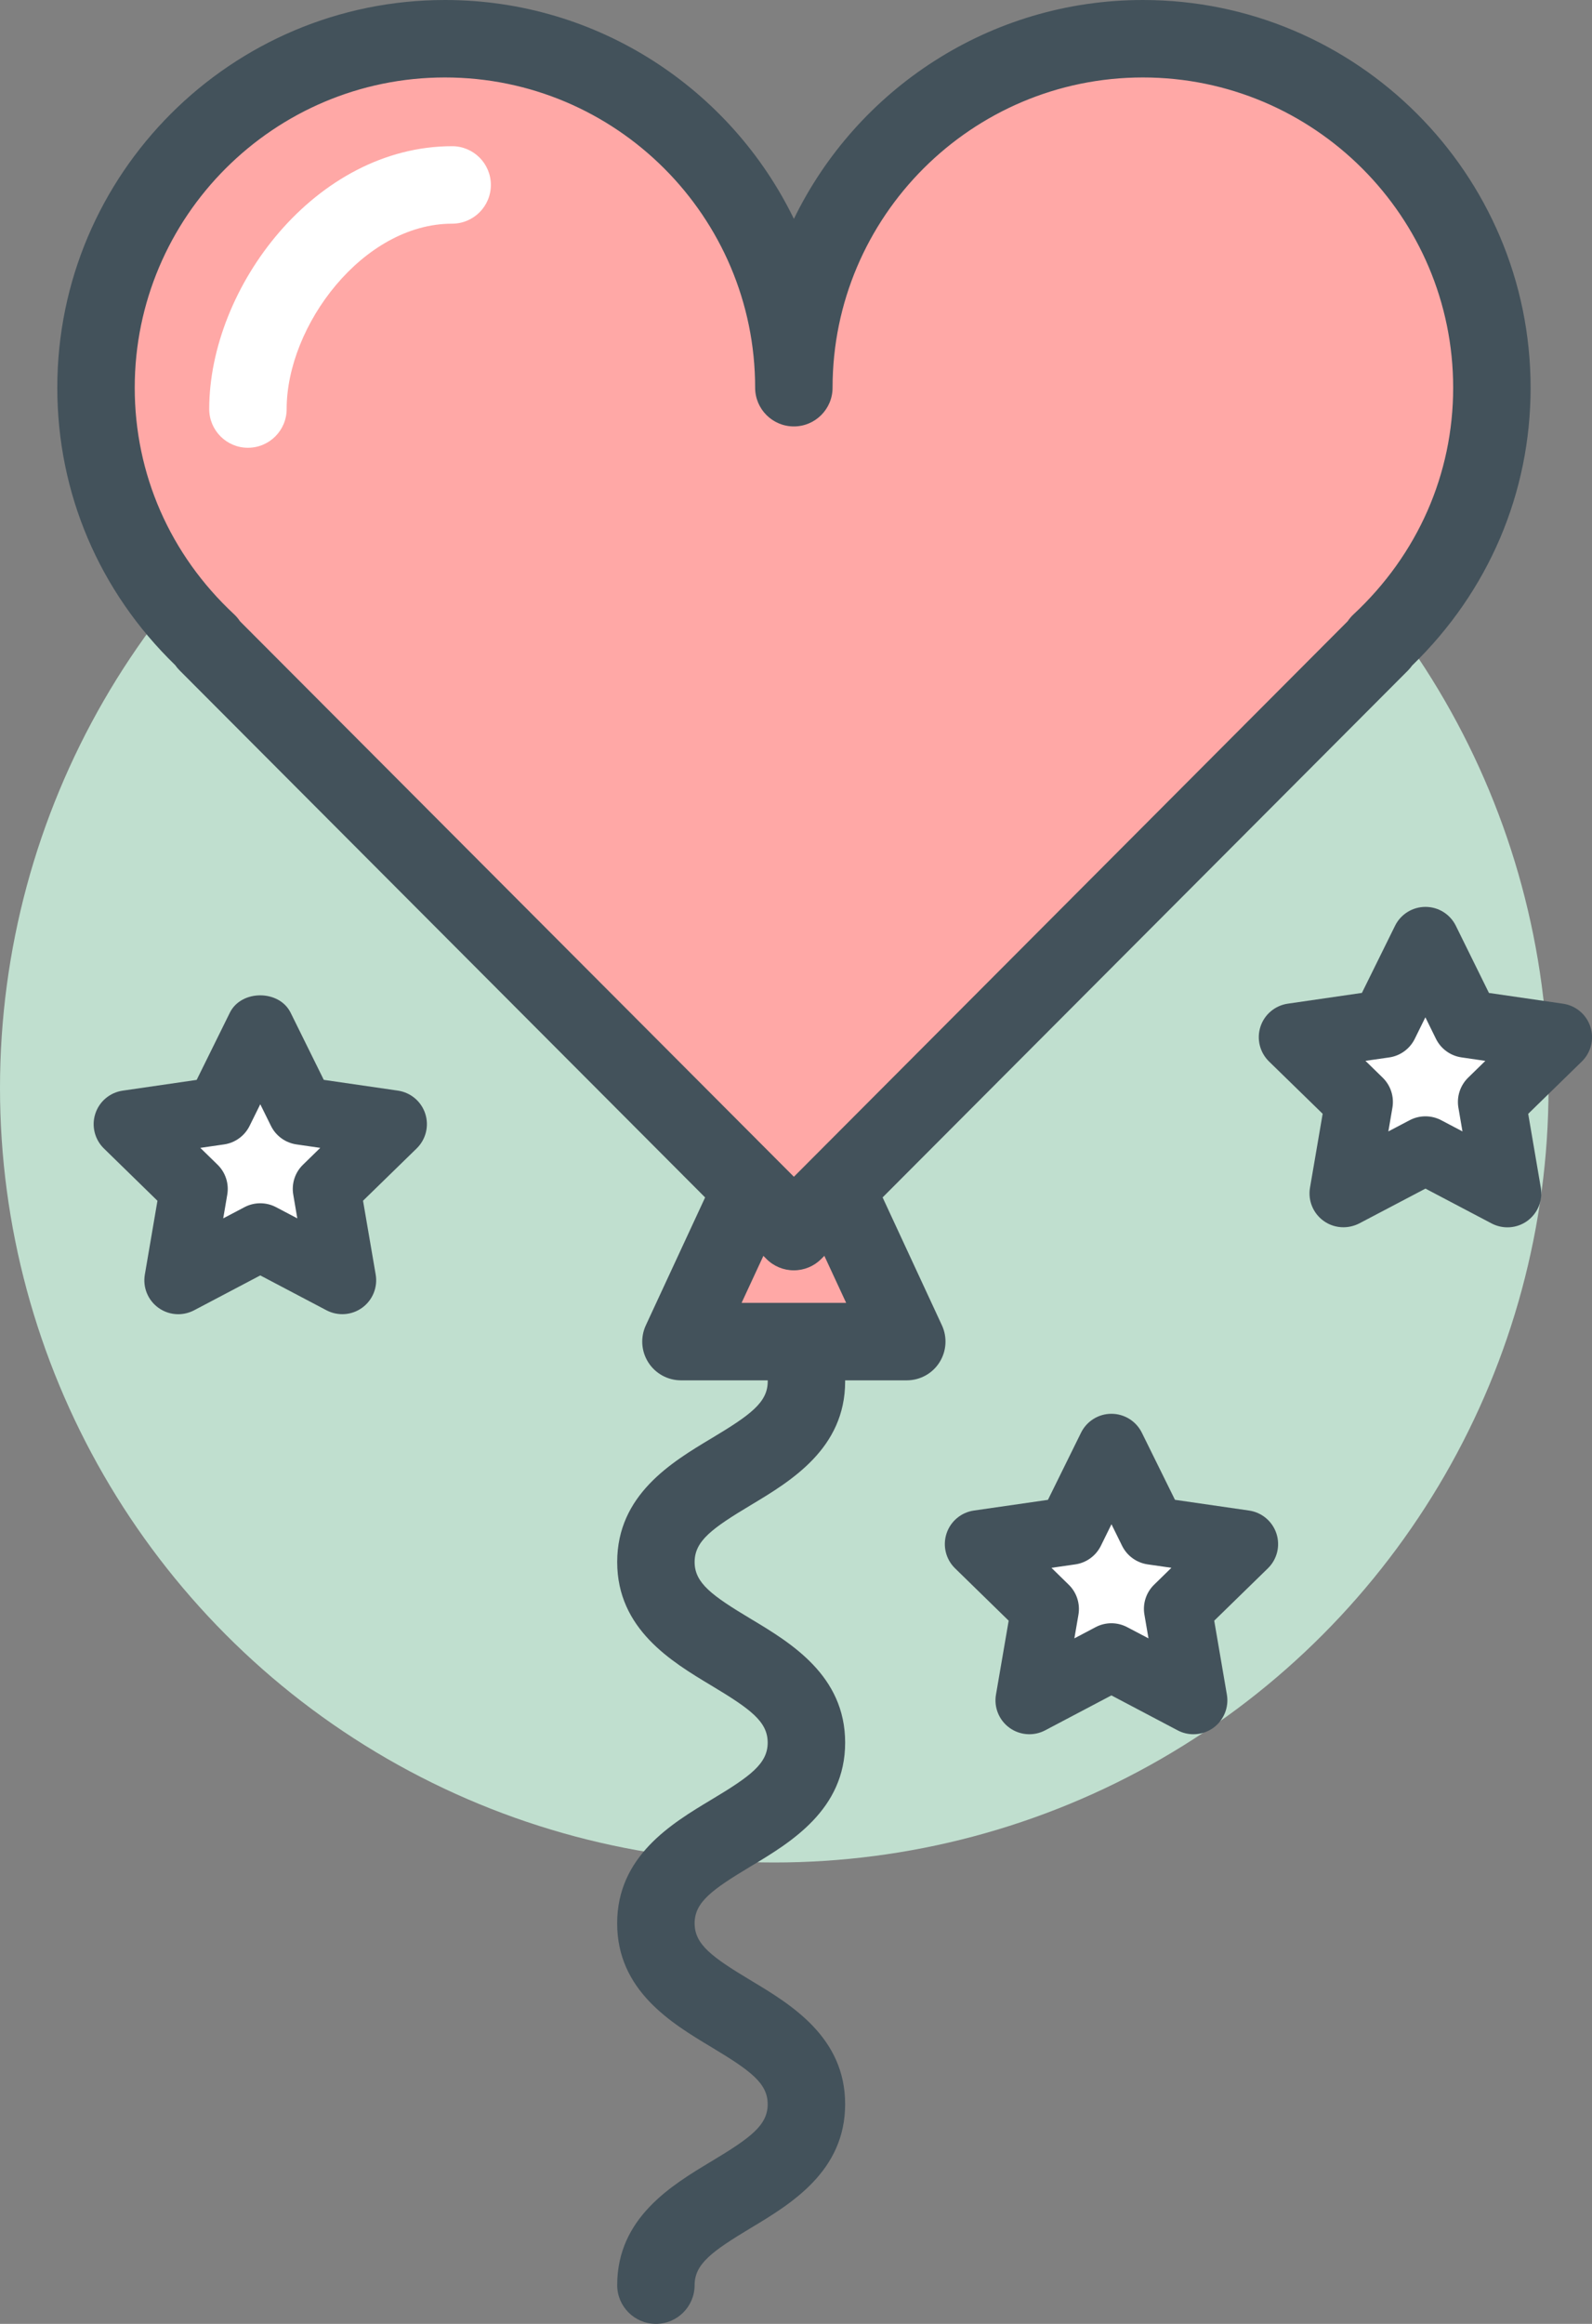 <?xml version="1.0" ?><!DOCTYPE svg  PUBLIC '-//W3C//DTD SVG 1.1//EN'  'http://www.w3.org/Graphics/SVG/1.1/DTD/svg11.dtd'><svg enable-background="new 0 0 41.121 60" id="heart-balloon" version="1.1" viewBox="0 0 41.121 60" xml:space="preserve" xmlns="http://www.w3.org/2000/svg" xmlns:xlink="http://www.w3.org/1999/xlink"><rect x="0" y="0" width="41.121" height="60" fill="#808080" stroke="none"/><g><circle cx="19.999" cy="28.089" fill="#C0DFCF" r="19.999"/><g><g><path d="M16.942,60c-0.552,0-1-0.448-1-1c0-1.734,1.404-2.577,2.429-3.193     c1.014-0.609,1.458-0.933,1.458-1.478c0-0.543-0.444-0.867-1.458-1.476c-1.026-0.616-2.43-1.459-2.43-3.193     c0-1.733,1.404-2.576,2.43-3.192c1.014-0.608,1.458-0.932,1.458-1.475c0-0.544-0.445-0.867-1.459-1.476     c-1.025-0.615-2.428-1.456-2.428-3.187c0-1.733,1.405-2.576,2.431-3.191c1.013-0.607,1.457-0.93,1.457-1.471     c0-0.552,0.448-1,1-1c0.552,0,1,0.448,1,1c0,1.73-1.403,2.572-2.428,3.187c-1.015,0.608-1.46,0.932-1.46,1.476     c0,0.541,0.444,0.864,1.457,1.471c1.026,0.615,2.431,1.458,2.431,3.191c0,1.732-1.404,2.574-2.429,3.189     c-1.015,0.609-1.459,0.932-1.459,1.477c0,0.545,0.445,0.87,1.46,1.479c1.025,0.615,2.428,1.458,2.428,3.19     c0,1.733-1.404,2.577-2.429,3.192c-1.014,0.61-1.459,0.934-1.459,1.479C17.942,59.552,17.494,60,16.942,60     L16.942,60z" fill="#43525B"/></g><path d="M35.638,16.598c1.77-1.648,2.897-3.977,2.897-6.588C38.535,5.033,34.498,1,29.521,1    c-4.982,0-9.016,4.033-9.016,9.01C20.505,5.033,16.469,1,11.494,1C6.511,1,2.48,5.033,2.48,10.01    c0,2.611,1.115,4.934,2.883,6.58c-0.005,0.008-0.009,0.008-0.017,0.012l14.466,14.457l-1.493,0.93l-0.73,2.649    h5.834l-0.729-2.649l-1.494-0.93l14.461-14.457L35.638,16.598z" fill="#FFA8A6"/><g><path d="M23.423,35.639h-5.834c-0.341,0-0.659-0.174-0.843-0.462     c-0.184-0.288-0.208-0.649-0.064-0.959l1.66-3.579c0.232-0.501,0.828-0.719,1.328-0.486     c0.501,0.233,0.719,0.827,0.486,1.328l-1.001,2.158h2.701l-1.001-2.158c-0.232-0.501-0.015-1.096,0.486-1.328     c0.5-0.232,1.095-0.016,1.328,0.486l1.66,3.579c0.144,0.309,0.119,0.671-0.064,0.959     C24.083,35.464,23.765,35.639,23.423,35.639L23.423,35.639z" fill="#43525B"/></g><g><path d="M20.505,32.799c-0.266,0-0.52-0.105-0.708-0.294L4.638,17.308     c-0.042-0.042-0.079-0.086-0.112-0.134C2.56,15.267,1.48,12.731,1.48,10.01C1.48,4.49,5.972,0,11.494,0     c3.959,0,7.388,2.31,9.012,5.651C22.13,2.31,25.561,0,29.521,0c5.521,0,10.014,4.49,10.014,10.01     c0,2.718-1.085,5.257-3.059,7.172c-0.032,0.044-0.067,0.087-0.106,0.127L21.213,32.505     C21.026,32.693,20.771,32.799,20.505,32.799L20.505,32.799z M6.199,16.041l14.307,14.342L34.81,16.04     c0.042-0.062,0.09-0.121,0.147-0.174c1.663-1.548,2.578-3.628,2.578-5.856C37.535,5.593,33.94,2,29.521,2     c-4.42,0-8.016,3.593-8.016,8.01c0,0.552-0.448,1-1,1c-0.552,0-1-0.448-1-1C19.505,5.593,15.911,2,11.494,2     C7.075,2,3.48,5.593,3.48,10.01c0,2.231,0.911,4.308,2.564,5.848C6.104,15.914,6.155,15.975,6.199,16.041     L6.199,16.041z" fill="#43525B"/></g><g><path d="M6.404,11.561c-0.552,0-1-0.448-1-1c0-3.138,2.741-6.786,6.275-6.786c0.552,0,1,0.448,1,1     c0,0.552-0.448,1-1,1c-2.303,0-4.275,2.631-4.275,4.786C7.404,11.113,6.956,11.561,6.404,11.561L6.404,11.561z" fill="#FFFFFF"/></g></g><g><polygon fill="#FFFFFF" points="6.722,26.534 7.783,28.682 10.152,29.025 8.437,30.697 8.841,33.057 6.722,31.941     4.604,33.057 5.007,30.697 3.295,29.025 5.662,28.682   "/><g><path d="M4.604,33.932c-0.181,0-0.361-0.056-0.514-0.167c-0.27-0.195-0.405-0.527-0.349-0.855     l0.326-1.907l-1.384-1.351c-0.238-0.233-0.324-0.581-0.221-0.897c0.103-0.317,0.377-0.547,0.706-0.595     l1.912-0.278l0.857-1.735c0.295-0.598,1.274-0.597,1.569-0.001l0.857,1.735l1.914,0.278     c0.33,0.048,0.604,0.278,0.707,0.595c0.103,0.317,0.017,0.664-0.221,0.897L9.377,31.002l0.327,1.906     c0.056,0.329-0.079,0.66-0.348,0.856c-0.27,0.196-0.627,0.221-0.922,0.067l-1.711-0.901l-1.71,0.901     C4.883,33.898,4.744,33.932,4.604,33.932L4.604,33.932z M5.174,29.637l0.445,0.434     c0.206,0.201,0.3,0.49,0.251,0.774l-0.104,0.612l0.549-0.289c0.255-0.134,0.56-0.134,0.815,0l0.549,0.289     l-0.104-0.612c-0.049-0.284,0.045-0.574,0.252-0.774l0.445-0.434l-0.614-0.089     c-0.285-0.041-0.532-0.22-0.659-0.478l-0.276-0.559l-0.276,0.558c-0.127,0.258-0.374,0.438-0.659,0.479     L5.174,29.637L5.174,29.637z" fill="#43525B"/></g></g><g><polygon fill="#FFFFFF" points="36.818,24.289 35.757,26.435 33.388,26.779 35.103,28.451 34.699,30.812     36.818,29.697 38.935,30.812 38.533,28.451 40.246,26.779 37.877,26.435   "/><g><path d="M34.699,31.687c-0.181,0-0.362-0.056-0.514-0.167c-0.27-0.196-0.404-0.527-0.348-0.855     l0.327-1.908l-1.386-1.351c-0.238-0.233-0.324-0.58-0.221-0.897c0.102-0.316,0.377-0.547,0.706-0.595     l1.915-0.278l0.856-1.734c0.147-0.298,0.452-0.487,0.785-0.487h0.001c0.333,0,0.637,0.189,0.784,0.488     l0.855,1.734l1.914,0.278c0.33,0.048,0.603,0.278,0.706,0.595c0.103,0.316,0.018,0.664-0.221,0.897l-1.385,1.351     l0.326,1.909c0.056,0.328-0.08,0.66-0.349,0.856c-0.269,0.195-0.626,0.22-0.921,0.066l-1.71-0.9     l-1.712,0.9C34.978,31.654,34.838,31.687,34.699,31.687L34.699,31.687z M35.269,27.39l0.445,0.434     c0.206,0.201,0.3,0.49,0.252,0.774l-0.105,0.614l0.55-0.289c0.255-0.134,0.56-0.134,0.815,0l0.549,0.289     L37.67,28.598c-0.048-0.283,0.046-0.572,0.251-0.773l0.445-0.434l-0.616-0.09     c-0.285-0.041-0.531-0.22-0.659-0.478l-0.274-0.557l-0.275,0.558c-0.128,0.258-0.374,0.437-0.659,0.478     L35.269,27.39L35.269,27.39z" fill="#43525B"/></g></g><g><polygon fill="#FFFFFF" points="28.707,37.379 29.767,39.525 32.136,39.868 30.421,41.541 30.826,43.902     28.707,42.786 26.587,43.902 26.994,41.541 25.279,39.868 27.648,39.525   "/><g><path d="M30.826,44.777c-0.14,0-0.28-0.033-0.408-0.101l-1.711-0.902l-1.711,0.902     c-0.294,0.155-0.652,0.13-0.922-0.066c-0.27-0.196-0.405-0.528-0.348-0.857l0.328-1.908l-1.385-1.352     c-0.239-0.233-0.324-0.581-0.221-0.897c0.103-0.316,0.377-0.547,0.707-0.595l1.913-0.276l0.855-1.734     c0.147-0.298,0.451-0.488,0.784-0.488h0.001c0.333,0,0.637,0.189,0.785,0.487l0.856,1.734l1.914,0.277     c0.33,0.048,0.604,0.279,0.707,0.595c0.103,0.317,0.018,0.664-0.221,0.897l-1.386,1.352l0.327,1.909     c0.056,0.328-0.079,0.66-0.348,0.856C31.188,44.721,31.007,44.777,30.826,44.777L30.826,44.777z M28.707,41.911     c0.14,0,0.28,0.034,0.408,0.101l0.55,0.289l-0.105-0.613c-0.049-0.284,0.045-0.573,0.252-0.774l0.445-0.435     l-0.614-0.088c-0.285-0.042-0.531-0.22-0.659-0.478l-0.275-0.558l-0.274,0.557     c-0.128,0.258-0.374,0.438-0.659,0.479L27.159,40.48l0.445,0.435c0.207,0.201,0.3,0.491,0.252,0.775     l-0.105,0.611l0.548-0.289C28.426,41.945,28.566,41.911,28.707,41.911L28.707,41.911z" fill="#43525B"/></g></g></g></svg>